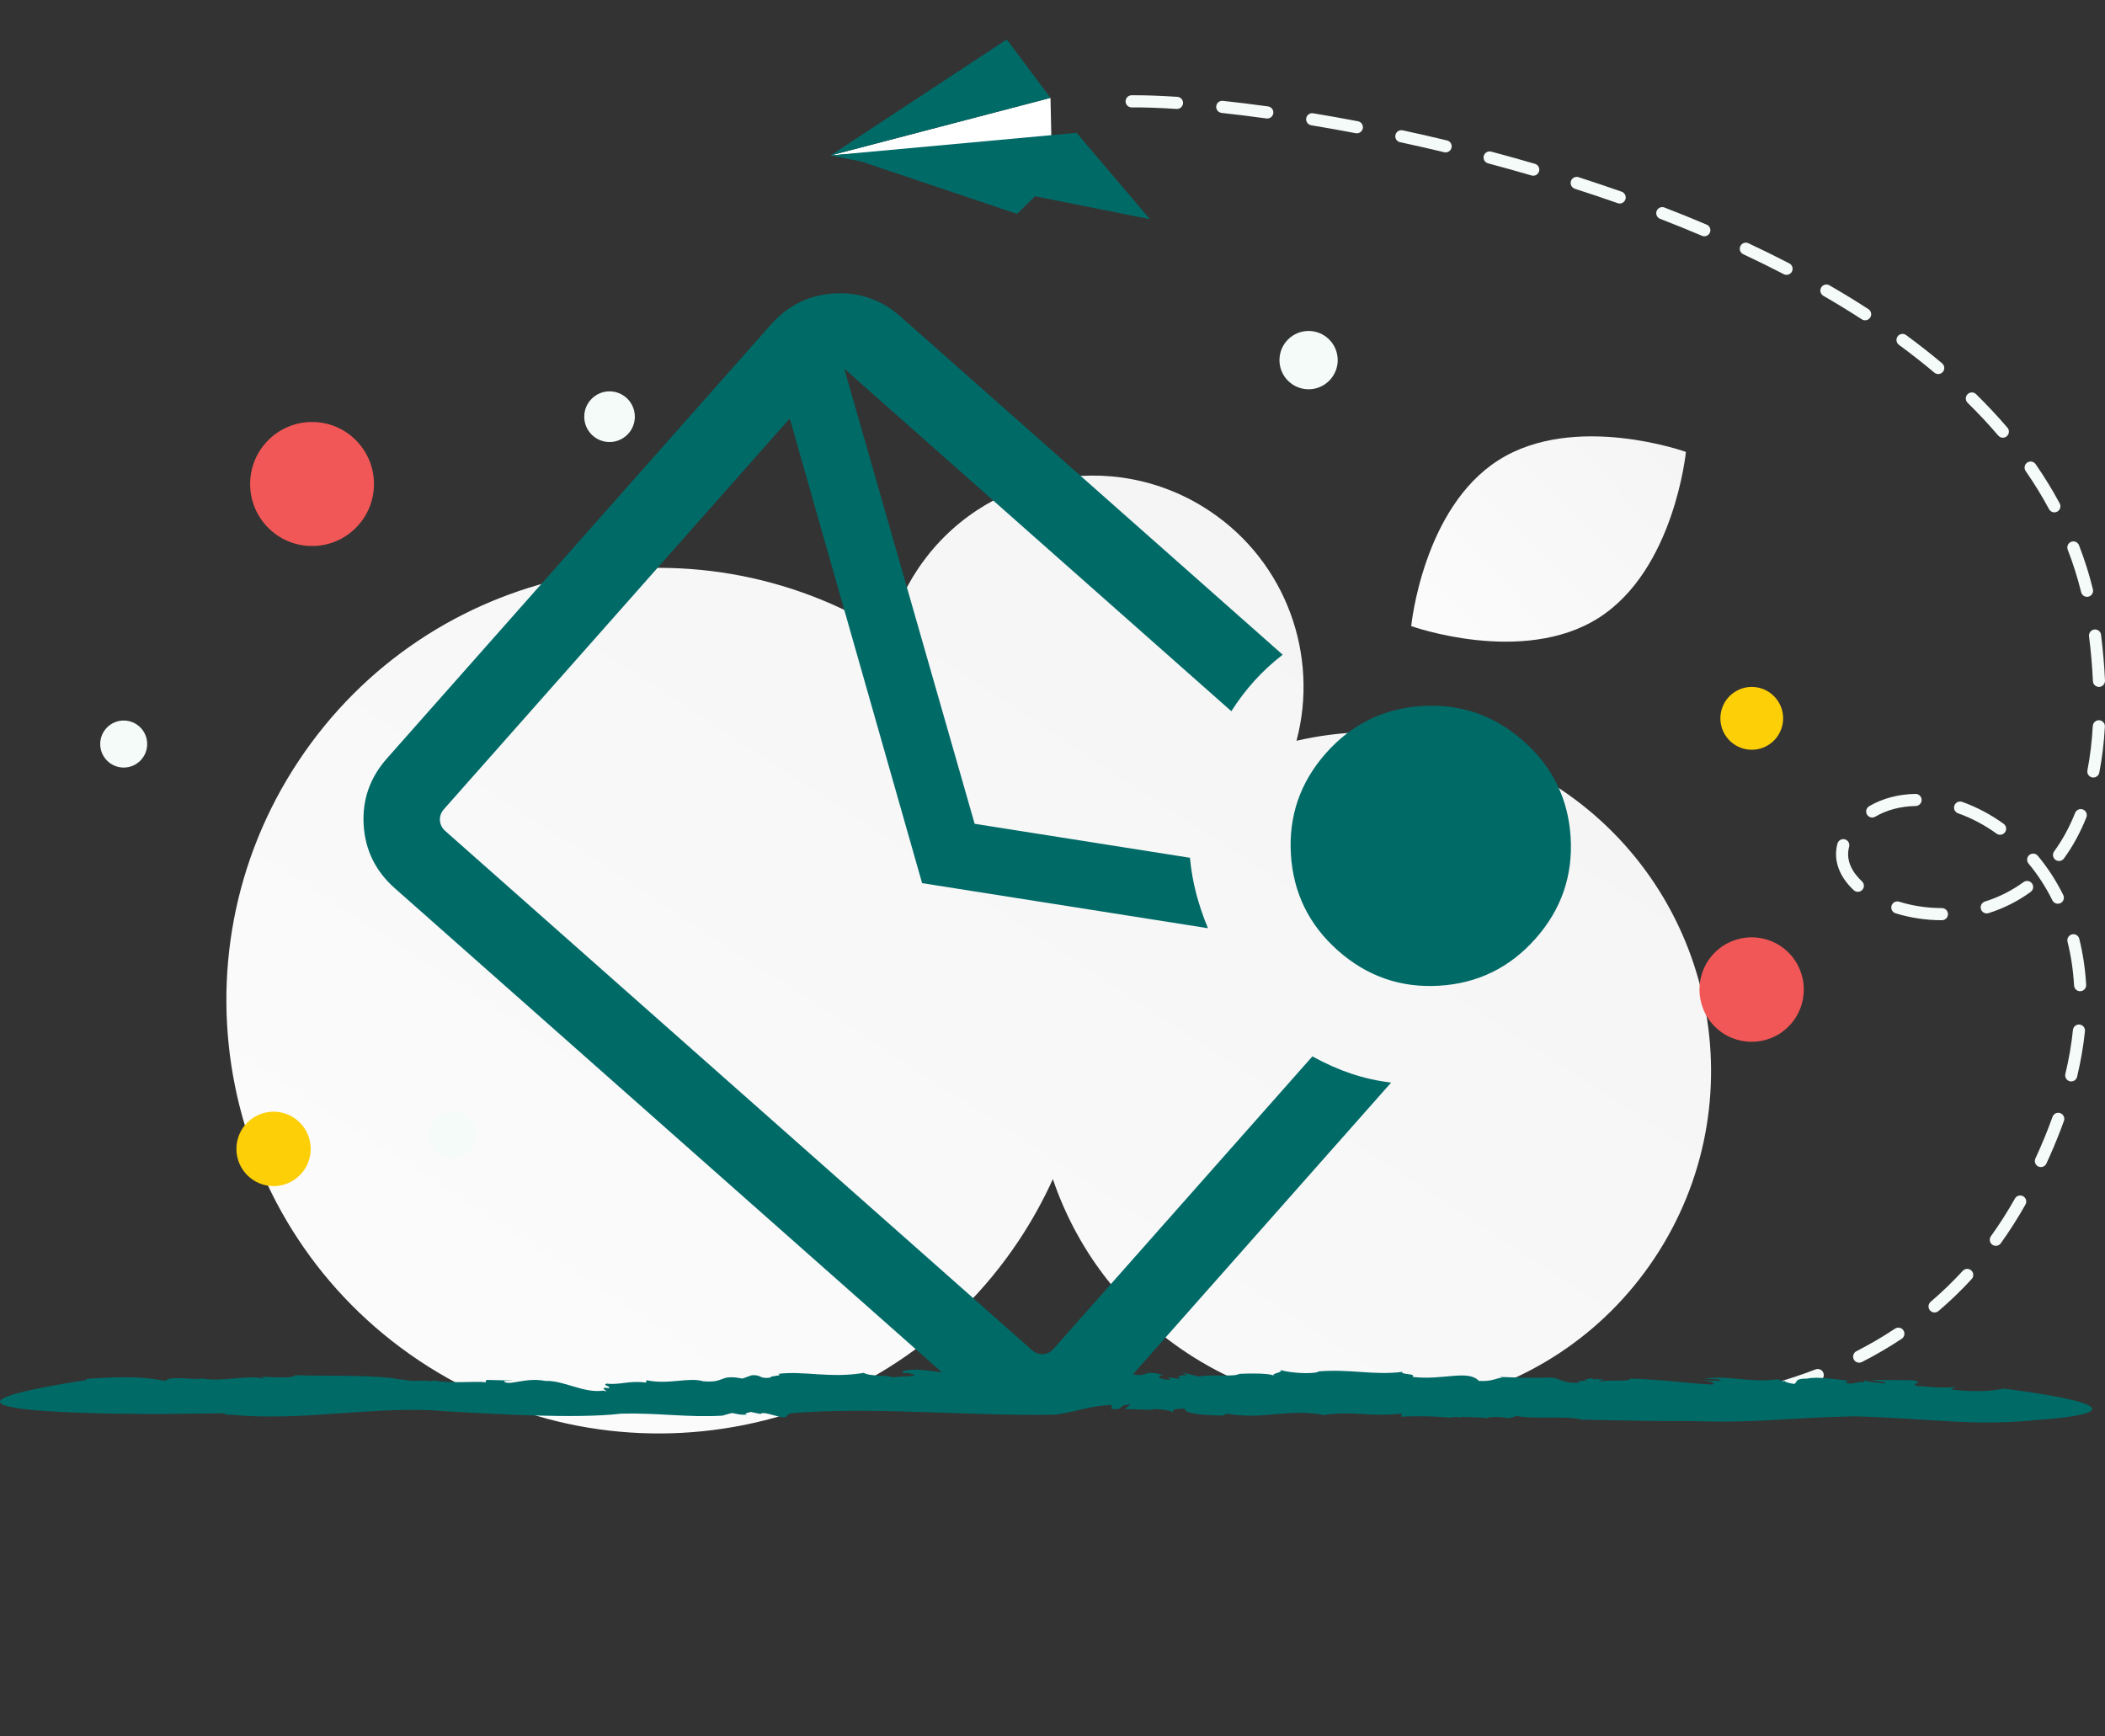 <svg width="160" height="132" viewBox="0 0 160 132" fill="none" xmlns="http://www.w3.org/2000/svg">
<rect x="0" y="0" width="160" height="132" fill="#333333" stroke="none"/>
<path d="M118.586 59.973C112.45 55.88 105.198 54.775 98.547 56.312C100.262 49.861 97.804 42.754 91.945 38.846C84.584 33.936 74.643 35.926 69.744 43.291C68.741 44.801 68 46.47 67.552 48.227C52.524 38.751 32.609 42.94 22.715 57.817C12.66 72.935 16.757 93.36 31.867 103.44C46.978 113.519 67.376 109.435 77.431 94.317C78.42 92.828 79.289 91.261 80.028 89.633C81.788 94.829 85.209 99.505 90.125 102.784C101.94 110.666 117.892 107.472 125.755 95.65C133.617 83.829 130.402 67.855 118.586 59.973ZM82.279 68.188C82.201 68.314 82.131 68.437 82.058 68.565C82.027 68.433 81.993 68.299 81.963 68.166C82.068 68.177 82.173 68.188 82.279 68.188Z" fill="url(#paint0_linear_1_7782)"/>
<path d="M121.505 46.976C115.74 50.633 107.266 47.595 107.266 47.595C107.266 47.595 108.142 38.628 113.91 34.975C119.675 31.318 128.146 34.352 128.146 34.352C128.146 34.352 127.269 43.319 121.505 46.976Z" fill="url(#paint1_linear_1_7782)"/>
<path d="M107.344 106.053C107.236 106.01 107.149 105.929 107.098 105.824C107.048 105.719 107.039 105.6 107.073 105.489C107.107 105.377 107.181 105.283 107.281 105.225C107.382 105.166 107.5 105.148 107.613 105.173C108.73 105.429 109.853 105.653 110.982 105.846C111.041 105.856 111.098 105.878 111.149 105.91C111.2 105.943 111.244 105.985 111.279 106.034C111.314 106.084 111.339 106.14 111.352 106.199C111.365 106.258 111.367 106.319 111.357 106.378C111.336 106.499 111.268 106.606 111.168 106.676C111.069 106.747 110.946 106.775 110.825 106.755C109.679 106.559 108.539 106.332 107.405 106.072C107.385 106.067 107.364 106.061 107.344 106.053ZM114.16 107.231C114.055 107.19 113.969 107.113 113.918 107.013C113.866 106.914 113.852 106.799 113.879 106.69C113.907 106.581 113.972 106.485 114.065 106.421C114.157 106.358 114.269 106.33 114.38 106.343C115.521 106.479 116.669 106.587 117.797 106.664C117.918 106.673 118.032 106.729 118.112 106.821C118.192 106.913 118.233 107.033 118.225 107.155C118.217 107.277 118.16 107.391 118.069 107.471C117.977 107.552 117.857 107.593 117.735 107.585C116.591 107.507 115.426 107.397 114.271 107.259C114.233 107.254 114.196 107.244 114.16 107.231ZM121.052 107.692C120.951 107.653 120.868 107.58 120.816 107.486C120.764 107.391 120.746 107.281 120.767 107.175C120.787 107.069 120.844 106.974 120.928 106.906C121.011 106.837 121.116 106.801 121.224 106.802C122.366 106.817 123.509 106.797 124.65 106.743C124.71 106.74 124.771 106.749 124.828 106.77C124.884 106.79 124.937 106.822 124.981 106.862C125.026 106.903 125.062 106.952 125.088 107.007C125.113 107.062 125.128 107.121 125.131 107.182C125.142 107.436 124.947 107.652 124.693 107.664C123.556 107.72 122.385 107.739 121.211 107.723C121.157 107.723 121.102 107.713 121.052 107.692ZM127.948 107.358C127.869 107.328 127.8 107.276 127.749 107.21C127.698 107.143 127.665 107.063 127.656 106.979C127.65 106.919 127.655 106.858 127.671 106.8C127.688 106.742 127.716 106.688 127.753 106.64C127.791 106.593 127.838 106.553 127.89 106.524C127.943 106.495 128.001 106.476 128.061 106.469C129.212 106.337 130.349 106.163 131.441 105.955C131.501 105.943 131.562 105.944 131.621 105.956C131.68 105.968 131.737 105.992 131.787 106.026C131.837 106.06 131.879 106.104 131.912 106.155C131.945 106.206 131.968 106.262 131.979 106.322C132.002 106.442 131.976 106.566 131.908 106.668C131.839 106.769 131.733 106.839 131.613 106.862C130.471 107.08 129.321 107.255 128.165 107.387C128.091 107.394 128.017 107.384 127.948 107.358ZM134.723 106.049C134.655 106.023 134.595 105.982 134.547 105.929C134.498 105.875 134.463 105.811 134.445 105.742C134.412 105.624 134.428 105.498 134.488 105.391C134.548 105.284 134.648 105.206 134.766 105.173C135.86 104.866 136.94 104.508 138.001 104.1C138.115 104.057 138.241 104.06 138.353 104.11C138.464 104.16 138.551 104.252 138.595 104.366C138.686 104.603 138.567 104.87 138.33 104.962C137.242 105.381 136.135 105.747 135.013 106.061C134.917 106.089 134.815 106.084 134.723 106.049ZM141.149 103.558C141.042 103.518 140.955 103.439 140.904 103.337C140.849 103.227 140.839 103.101 140.877 102.984C140.915 102.868 140.997 102.771 141.106 102.716C142.115 102.2 143.094 101.628 144.039 101.003C144.09 100.969 144.146 100.946 144.205 100.934C144.265 100.923 144.326 100.923 144.385 100.935C144.444 100.947 144.501 100.971 144.551 101.004C144.601 101.038 144.644 101.082 144.677 101.132C144.745 101.234 144.769 101.359 144.745 101.479C144.72 101.599 144.65 101.704 144.548 101.772C143.574 102.418 142.565 103.008 141.524 103.539C141.466 103.568 141.403 103.585 141.338 103.588C141.274 103.591 141.209 103.581 141.149 103.558ZM146.879 99.743C146.805 99.714 146.739 99.666 146.688 99.605C146.638 99.543 146.605 99.469 146.591 99.39C146.578 99.311 146.586 99.23 146.613 99.155C146.64 99.08 146.687 99.013 146.748 98.961C147.608 98.227 148.423 97.44 149.189 96.607C149.23 96.562 149.279 96.526 149.334 96.501C149.389 96.475 149.448 96.461 149.508 96.458C149.569 96.456 149.629 96.465 149.686 96.486C149.742 96.507 149.795 96.539 149.839 96.579C149.884 96.621 149.92 96.67 149.945 96.725C149.97 96.78 149.985 96.839 149.987 96.899C149.99 96.96 149.981 97.02 149.96 97.077C149.939 97.134 149.907 97.186 149.866 97.231C149.076 98.092 148.233 98.905 147.344 99.663C147.208 99.777 147.03 99.801 146.879 99.743ZM151.536 94.675C151.47 94.65 151.411 94.61 151.363 94.558C151.316 94.506 151.28 94.444 151.26 94.377C151.24 94.309 151.236 94.238 151.248 94.168C151.259 94.099 151.287 94.033 151.328 93.975C151.989 93.055 152.598 92.1 153.153 91.112C153.183 91.059 153.222 91.012 153.27 90.975C153.317 90.937 153.372 90.91 153.43 90.894C153.488 90.877 153.549 90.873 153.609 90.88C153.669 90.888 153.727 90.907 153.78 90.937C153.833 90.967 153.879 91.007 153.916 91.055C153.954 91.102 153.981 91.157 153.998 91.216C154.014 91.274 154.018 91.335 154.011 91.395C154.004 91.455 153.985 91.513 153.955 91.566C153.383 92.584 152.755 93.57 152.074 94.518C152.013 94.599 151.928 94.658 151.831 94.687C151.734 94.715 151.631 94.711 151.536 94.675ZM154.964 88.689L154.933 88.677C154.878 88.652 154.829 88.616 154.788 88.571C154.747 88.526 154.715 88.474 154.695 88.417C154.674 88.361 154.665 88.3 154.667 88.24C154.67 88.179 154.685 88.12 154.71 88.065C155.189 87.032 155.623 85.978 156.009 84.907C156.029 84.848 156.06 84.794 156.1 84.748C156.14 84.702 156.19 84.665 156.245 84.638C156.3 84.611 156.36 84.595 156.421 84.592C156.482 84.589 156.543 84.598 156.601 84.619C156.659 84.639 156.712 84.671 156.757 84.713C156.802 84.754 156.838 84.805 156.864 84.861C156.889 84.916 156.903 84.977 156.905 85.038C156.907 85.1 156.897 85.161 156.875 85.218C156.788 85.461 156.694 85.71 156.6 85.957C156.275 86.801 155.923 87.634 155.543 88.455C155.494 88.56 155.406 88.642 155.299 88.685C155.192 88.729 155.072 88.73 154.964 88.689ZM157.269 82.179C157.165 82.139 157.08 82.062 157.028 81.963C156.976 81.864 156.961 81.75 156.987 81.641C157.258 80.508 157.452 79.382 157.563 78.296C157.576 78.175 157.636 78.063 157.73 77.986C157.824 77.908 157.946 77.872 158.067 77.884C158.127 77.89 158.185 77.908 158.238 77.937C158.292 77.966 158.338 78.005 158.376 78.052C158.415 78.099 158.443 78.153 158.46 78.211C158.477 78.269 158.483 78.33 158.476 78.39C158.36 79.517 158.159 80.682 157.879 81.856C157.851 81.974 157.776 82.077 157.672 82.141C157.568 82.205 157.443 82.225 157.325 82.196C157.308 82.192 157.287 82.186 157.269 82.179ZM157.943 75.322C157.861 75.29 157.789 75.235 157.737 75.163C157.685 75.091 157.654 75.006 157.649 74.918C157.584 73.771 157.417 72.651 157.152 71.591C157.122 71.472 157.141 71.346 157.203 71.241C157.266 71.136 157.367 71.061 157.486 71.031C157.544 71.016 157.605 71.013 157.665 71.021C157.725 71.03 157.782 71.051 157.834 71.082C157.886 71.113 157.931 71.154 157.967 71.202C158.003 71.251 158.029 71.306 158.044 71.365C158.323 72.48 158.498 73.657 158.568 74.863C158.571 74.924 158.563 74.984 158.543 75.041C158.523 75.099 158.492 75.151 158.452 75.197C158.412 75.242 158.363 75.278 158.309 75.305C158.254 75.331 158.195 75.347 158.135 75.35C158.067 75.355 158.003 75.345 157.943 75.322ZM144.049 69.415C143.94 69.373 143.851 69.291 143.8 69.185C143.75 69.08 143.741 68.959 143.776 68.847C143.813 68.73 143.894 68.633 144.002 68.576C144.11 68.519 144.237 68.508 144.353 68.544C145.372 68.864 146.499 69.033 147.614 69.031C147.735 69.034 147.849 69.084 147.933 69.17C148.017 69.257 148.064 69.373 148.064 69.493C148.064 69.614 148.016 69.73 147.932 69.816C147.848 69.902 147.733 69.951 147.613 69.954C146.406 69.956 145.183 69.771 144.076 69.425C144.068 69.42 144.056 69.418 144.049 69.415ZM141.051 67.764C140.996 67.743 140.946 67.712 140.903 67.672C139.773 66.616 139.332 65.358 139.664 64.13C139.696 64.013 139.773 63.912 139.878 63.851C139.984 63.79 140.109 63.774 140.227 63.805C140.285 63.821 140.34 63.848 140.388 63.885C140.436 63.922 140.476 63.968 140.506 64.021C140.535 64.074 140.555 64.132 140.562 64.192C140.57 64.252 140.566 64.313 140.55 64.371C140.245 65.502 140.913 66.424 141.527 66.999C141.605 67.071 141.656 67.169 141.67 67.274C141.684 67.38 141.661 67.487 141.604 67.578C141.548 67.668 141.462 67.737 141.361 67.77C141.26 67.804 141.15 67.802 141.051 67.764ZM150.845 69.406C150.78 69.381 150.722 69.341 150.674 69.291C150.626 69.24 150.591 69.179 150.571 69.112C150.535 68.995 150.546 68.869 150.602 68.76C150.659 68.652 150.756 68.571 150.872 68.534C151.925 68.204 152.917 67.704 153.81 67.055C153.859 67.02 153.914 66.994 153.973 66.98C154.031 66.966 154.092 66.963 154.152 66.973C154.212 66.982 154.269 67.004 154.321 67.035C154.372 67.067 154.417 67.109 154.452 67.158C154.488 67.207 154.513 67.262 154.527 67.321C154.541 67.38 154.544 67.441 154.534 67.501C154.525 67.561 154.504 67.618 154.472 67.67C154.44 67.722 154.399 67.766 154.35 67.802C153.377 68.51 152.295 69.055 151.147 69.414C151.046 69.447 150.939 69.441 150.845 69.406ZM156.25 68.67C156.142 68.628 156.054 68.548 156.002 68.445C155.509 67.443 154.9 66.503 154.187 65.645C154.148 65.598 154.119 65.544 154.101 65.487C154.083 65.429 154.077 65.368 154.082 65.308C154.088 65.248 154.105 65.189 154.133 65.135C154.161 65.082 154.2 65.034 154.246 64.996C154.292 64.957 154.346 64.928 154.403 64.91C154.461 64.892 154.522 64.885 154.582 64.891C154.642 64.896 154.7 64.913 154.754 64.941C154.807 64.969 154.854 65.007 154.893 65.054C155.651 65.969 156.3 66.969 156.826 68.035C156.939 68.263 156.847 68.541 156.618 68.654C156.497 68.711 156.365 68.714 156.25 68.67ZM142.139 62.117C142.058 62.086 141.988 62.032 141.936 61.963C141.884 61.893 141.853 61.81 141.846 61.724C141.839 61.637 141.856 61.55 141.896 61.473C141.936 61.396 141.997 61.332 142.071 61.288C143.092 60.692 144.278 60.376 145.595 60.351C145.655 60.35 145.715 60.36 145.771 60.383C145.827 60.405 145.879 60.438 145.922 60.48C145.966 60.522 146 60.572 146.024 60.627C146.048 60.683 146.061 60.742 146.062 60.803C146.063 60.864 146.052 60.924 146.03 60.98C146.008 61.036 145.975 61.088 145.933 61.131C145.891 61.175 145.841 61.21 145.786 61.234C145.731 61.258 145.671 61.271 145.611 61.272C144.453 61.295 143.418 61.567 142.535 62.084C142.476 62.119 142.409 62.14 142.341 62.146C142.272 62.152 142.203 62.142 142.139 62.117ZM156.342 65.422C156.304 65.407 156.268 65.388 156.234 65.364C156.185 65.328 156.144 65.283 156.112 65.231C156.081 65.18 156.06 65.122 156.051 65.062C156.042 65.002 156.044 64.941 156.059 64.882C156.073 64.823 156.099 64.767 156.135 64.719C156.762 63.862 157.299 62.878 157.729 61.795C157.774 61.683 157.862 61.593 157.972 61.544C158.083 61.495 158.208 61.492 158.321 61.535L158.327 61.537C158.44 61.582 158.531 61.671 158.579 61.783C158.627 61.895 158.629 62.022 158.583 62.136C158.123 63.291 157.549 64.344 156.876 65.263C156.816 65.345 156.732 65.404 156.635 65.433C156.539 65.462 156.436 65.458 156.342 65.422ZM151.861 63.427C151.824 63.413 151.789 63.394 151.757 63.371C150.833 62.706 149.845 62.184 148.831 61.826C148.716 61.785 148.622 61.7 148.57 61.59C148.517 61.48 148.511 61.353 148.552 61.238C148.572 61.181 148.603 61.128 148.643 61.083C148.684 61.038 148.733 61.001 148.787 60.975C148.842 60.949 148.901 60.934 148.961 60.931C149.022 60.928 149.082 60.937 149.139 60.957C150.234 61.344 151.302 61.907 152.294 62.623C152.501 62.772 152.548 63.059 152.4 63.266C152.274 63.439 152.051 63.5 151.861 63.427ZM158.949 59.076C158.849 59.037 158.765 58.963 158.712 58.868C158.66 58.773 158.643 58.663 158.664 58.557C158.868 57.507 159.006 56.372 159.072 55.187C159.08 55.065 159.135 54.95 159.226 54.869C159.317 54.787 159.436 54.745 159.558 54.751C159.68 54.758 159.794 54.813 159.875 54.905C159.957 54.996 159.998 55.116 159.992 55.238C159.923 56.466 159.781 57.641 159.567 58.732C159.544 58.852 159.474 58.958 159.373 59.026C159.272 59.095 159.147 59.12 159.028 59.097C159.001 59.093 158.975 59.086 158.949 59.076ZM159.376 52.188C159.293 52.155 159.221 52.1 159.168 52.027C159.116 51.955 159.086 51.868 159.081 51.779C159.028 50.639 158.93 49.502 158.786 48.37C158.771 48.249 158.805 48.126 158.88 48.03C158.954 47.933 159.064 47.87 159.185 47.854C159.306 47.839 159.429 47.873 159.525 47.947C159.621 48.023 159.684 48.133 159.7 48.254C159.848 49.453 159.95 50.623 160 51.735C160.004 51.811 159.988 51.887 159.955 51.956C159.922 52.025 159.872 52.085 159.81 52.13C159.748 52.175 159.676 52.203 159.6 52.214C159.525 52.224 159.448 52.215 159.376 52.188ZM158.471 45.342C158.401 45.315 158.339 45.272 158.29 45.216C158.241 45.16 158.206 45.093 158.188 45.021C157.917 43.922 157.576 42.841 157.167 41.786C157.123 41.672 157.125 41.545 157.174 41.432C157.224 41.32 157.315 41.232 157.429 41.188C157.485 41.166 157.545 41.155 157.606 41.156C157.666 41.157 157.726 41.17 157.781 41.195C157.836 41.219 157.886 41.254 157.928 41.298C157.97 41.342 158.003 41.393 158.025 41.45C158.448 42.542 158.801 43.661 159.082 44.8C159.102 44.881 159.099 44.967 159.074 45.047C159.049 45.127 159.002 45.199 158.939 45.255C158.877 45.311 158.8 45.349 158.717 45.364C158.635 45.379 158.549 45.371 158.471 45.342ZM155.987 38.918C155.885 38.878 155.799 38.803 155.747 38.706C155.209 37.707 154.616 36.74 153.969 35.808C153.935 35.759 153.91 35.703 153.898 35.643C153.885 35.584 153.884 35.523 153.894 35.464C153.905 35.404 153.927 35.347 153.96 35.296C153.993 35.245 154.035 35.201 154.085 35.167C154.293 35.021 154.581 35.072 154.725 35.282C155.391 36.242 156.003 37.239 156.557 38.268C156.586 38.322 156.604 38.38 156.61 38.44C156.616 38.501 156.61 38.562 156.593 38.62C156.575 38.678 156.547 38.732 156.508 38.779C156.47 38.825 156.423 38.864 156.37 38.893C156.311 38.924 156.247 38.943 156.181 38.947C156.115 38.952 156.049 38.941 155.987 38.918ZM85.85 8.134C85.764 8.101 85.689 8.042 85.637 7.966C85.584 7.89 85.555 7.799 85.555 7.707C85.554 7.585 85.601 7.467 85.687 7.38C85.772 7.293 85.889 7.243 86.011 7.241C87.008 7.233 88.179 7.274 89.494 7.361C89.554 7.365 89.613 7.381 89.667 7.408C89.721 7.435 89.769 7.472 89.809 7.518C89.849 7.563 89.879 7.616 89.899 7.673C89.918 7.731 89.926 7.791 89.922 7.852C89.913 7.974 89.857 8.087 89.766 8.168C89.674 8.249 89.554 8.289 89.432 8.282C88.141 8.197 86.99 8.157 86.017 8.165C85.96 8.165 85.903 8.155 85.85 8.134ZM152.071 33.243C151.999 33.215 151.936 33.17 151.886 33.112C151.147 32.248 150.37 31.416 149.557 30.621C149.514 30.578 149.48 30.528 149.456 30.473C149.432 30.417 149.42 30.357 149.419 30.297C149.419 30.236 149.43 30.176 149.453 30.12C149.475 30.064 149.509 30.013 149.551 29.97C149.593 29.927 149.643 29.892 149.699 29.868C149.754 29.844 149.814 29.832 149.874 29.831C149.934 29.83 149.994 29.842 150.05 29.864C150.106 29.887 150.157 29.92 150.2 29.963C151.031 30.778 151.827 31.629 152.585 32.512C152.651 32.59 152.69 32.688 152.695 32.791C152.7 32.893 152.67 32.994 152.611 33.078C152.552 33.161 152.467 33.223 152.369 33.253C152.271 33.283 152.166 33.279 152.071 33.243ZM92.737 8.554C92.642 8.518 92.562 8.451 92.51 8.364C92.457 8.277 92.434 8.175 92.445 8.074C92.452 8.014 92.47 7.956 92.499 7.903C92.528 7.849 92.567 7.802 92.614 7.764C92.661 7.726 92.715 7.698 92.773 7.681C92.831 7.664 92.892 7.659 92.952 7.666C94.058 7.784 95.214 7.926 96.39 8.091C96.45 8.099 96.508 8.119 96.56 8.15C96.612 8.18 96.657 8.221 96.694 8.269C96.73 8.318 96.757 8.373 96.772 8.431C96.787 8.49 96.791 8.551 96.782 8.611C96.774 8.671 96.754 8.729 96.723 8.781C96.693 8.833 96.652 8.879 96.604 8.916C96.556 8.952 96.501 8.979 96.442 8.994C96.384 9.01 96.323 9.013 96.263 9.005C95.128 8.847 93.991 8.707 92.852 8.584C92.812 8.579 92.774 8.569 92.737 8.554ZM147.159 28.403C147.111 28.385 147.067 28.359 147.028 28.326C146.154 27.593 145.257 26.889 144.338 26.215C144.239 26.142 144.174 26.034 144.155 25.913C144.136 25.793 144.166 25.669 144.238 25.571C144.31 25.472 144.418 25.406 144.538 25.387C144.658 25.369 144.781 25.398 144.88 25.47C145.816 26.156 146.73 26.873 147.62 27.619C147.703 27.689 147.759 27.786 147.777 27.894C147.796 28.001 147.776 28.112 147.721 28.206C147.665 28.3 147.579 28.371 147.476 28.407C147.373 28.444 147.261 28.442 147.159 28.403ZM99.573 9.496C99.467 9.455 99.379 9.376 99.328 9.274C99.276 9.172 99.264 9.055 99.294 8.945C99.324 8.835 99.393 8.739 99.489 8.678C99.585 8.616 99.701 8.592 99.813 8.611C100.936 8.796 102.083 9.001 103.221 9.218C103.341 9.242 103.446 9.312 103.515 9.413C103.583 9.514 103.609 9.638 103.587 9.758C103.564 9.878 103.494 9.984 103.394 10.053C103.293 10.122 103.169 10.148 103.049 10.126C101.922 9.911 100.793 9.71 99.662 9.522C99.632 9.516 99.602 9.507 99.573 9.496ZM106.351 10.79C106.248 10.75 106.163 10.675 106.111 10.578C106.058 10.481 106.043 10.369 106.067 10.261C106.093 10.142 106.165 10.037 106.267 9.971C106.37 9.904 106.495 9.882 106.614 9.907C107.74 10.149 108.875 10.407 109.989 10.676C110.048 10.69 110.104 10.715 110.153 10.751C110.202 10.786 110.243 10.831 110.275 10.883C110.306 10.934 110.327 10.992 110.336 11.052C110.346 11.112 110.343 11.173 110.328 11.232C110.3 11.351 110.225 11.453 110.121 11.517C110.018 11.581 109.892 11.601 109.774 11.572C108.659 11.305 107.541 11.05 106.42 10.808C106.396 10.805 106.373 10.798 106.351 10.79ZM141.602 24.318C141.573 24.306 141.544 24.292 141.518 24.275C140.558 23.655 139.583 23.059 138.594 22.488C138.489 22.427 138.412 22.326 138.38 22.208C138.348 22.09 138.364 21.965 138.425 21.859C138.455 21.806 138.495 21.76 138.543 21.723C138.591 21.686 138.646 21.659 138.705 21.643C138.763 21.627 138.824 21.623 138.884 21.631C138.944 21.639 139.002 21.659 139.054 21.689C140.058 22.267 141.046 22.871 142.018 23.5C142.12 23.567 142.192 23.671 142.218 23.79C142.244 23.91 142.221 24.035 142.155 24.137C142.097 24.226 142.011 24.292 141.91 24.325C141.81 24.357 141.701 24.355 141.602 24.318ZM113.06 12.402C112.954 12.361 112.867 12.282 112.815 12.18C112.763 12.079 112.751 11.962 112.78 11.852C112.811 11.734 112.888 11.633 112.993 11.572C113.098 11.511 113.224 11.493 113.342 11.524C114.457 11.82 115.568 12.131 116.676 12.455C116.791 12.491 116.888 12.57 116.946 12.677C117.003 12.784 117.016 12.909 116.982 13.026C116.948 13.142 116.87 13.241 116.764 13.3C116.658 13.359 116.533 13.373 116.417 13.341C115.316 13.02 114.213 12.712 113.105 12.417C113.091 12.412 113.074 12.407 113.06 12.402ZM135.63 20.862C135.613 20.856 135.597 20.849 135.582 20.841C134.566 20.315 133.54 19.81 132.503 19.325C132.448 19.3 132.399 19.263 132.358 19.219C132.317 19.174 132.286 19.122 132.265 19.064C132.245 19.008 132.236 18.947 132.239 18.886C132.242 18.826 132.257 18.767 132.283 18.712C132.308 18.657 132.344 18.607 132.389 18.567C132.434 18.526 132.486 18.494 132.543 18.473C132.6 18.453 132.66 18.443 132.721 18.446C132.781 18.449 132.84 18.464 132.895 18.49C133.942 18.981 134.979 19.492 136.006 20.023C136.114 20.079 136.196 20.176 136.233 20.293C136.27 20.409 136.259 20.535 136.203 20.644C136.151 20.745 136.064 20.823 135.958 20.863C135.852 20.903 135.735 20.903 135.63 20.862ZM119.679 14.339C119.569 14.297 119.48 14.214 119.429 14.107C119.378 14.001 119.37 13.88 119.406 13.767C119.443 13.651 119.525 13.554 119.633 13.498C119.741 13.442 119.867 13.431 119.983 13.468C121.082 13.821 122.176 14.19 123.265 14.573C123.38 14.615 123.473 14.7 123.526 14.81C123.578 14.92 123.586 15.047 123.546 15.162C123.506 15.278 123.421 15.372 123.312 15.425C123.202 15.478 123.075 15.486 122.96 15.445C121.879 15.064 120.793 14.699 119.702 14.35C119.695 14.345 119.688 14.343 119.679 14.339ZM129.384 17.932L129.368 17.925C128.314 17.477 127.252 17.047 126.184 16.635C126.07 16.591 125.978 16.503 125.929 16.391C125.879 16.279 125.876 16.153 125.92 16.038C125.942 15.982 125.974 15.93 126.016 15.887C126.057 15.843 126.107 15.808 126.162 15.783C126.217 15.759 126.277 15.745 126.337 15.744C126.397 15.742 126.457 15.753 126.514 15.774L126.515 15.775C127.593 16.191 128.664 16.625 129.727 17.078C129.783 17.101 129.833 17.136 129.875 17.179C129.917 17.222 129.951 17.273 129.973 17.329C129.996 17.385 130.007 17.445 130.006 17.506C130.006 17.566 129.993 17.626 129.97 17.681C129.923 17.791 129.836 17.878 129.727 17.925C129.618 17.972 129.495 17.974 129.384 17.932Z" fill="#F4FBF9"/>
<g clip-path="url(#clip0_1_7782)">
<path d="M30.012 67.525C28.549 66.23 27.759 64.627 27.642 62.717C27.526 60.806 28.115 59.118 29.41 57.655L58.593 24.679C59.888 23.216 61.49 22.426 63.401 22.309C65.312 22.193 66.999 22.782 68.463 24.077L97.495 49.77C96.717 50.372 96.007 51.027 95.365 51.733C94.723 52.44 94.133 53.217 93.594 54.065L64.172 28.027L74.082 62.623L90.448 65.207C90.533 66.136 90.692 67.047 90.926 67.939C91.16 68.831 91.458 69.705 91.819 70.561L70.089 67.135L60.029 31.81L33.755 61.5C33.524 61.76 33.419 62.048 33.438 62.363C33.457 62.678 33.597 62.95 33.857 63.181L78.419 102.617C78.68 102.847 78.967 102.953 79.282 102.933C79.597 102.914 79.87 102.774 80.1 102.514L99.754 80.305C100.75 80.856 101.74 81.295 102.724 81.624C103.708 81.951 104.714 82.175 105.74 82.296L84.445 106.359C83.15 107.822 82.011 104.383 80.1 104.5C78.189 104.617 76.038 108.257 74.574 106.962L30.012 67.525ZM101.703 72.267C99.493 70.311 98.299 67.873 98.121 64.95C97.943 62.027 98.831 59.461 100.786 57.252C102.742 55.042 105.181 53.848 108.104 53.67C111.026 53.492 113.592 54.38 115.801 56.336C118.011 58.291 119.205 60.73 119.383 63.652C119.561 66.575 118.673 69.141 116.717 71.351C114.762 73.56 112.324 74.753 109.401 74.932C106.478 75.111 103.912 74.222 101.703 72.267Z" fill="#006A67"/>
</g>
<path d="M79.848 7.44L79.915 10.558L63.133 11.815L79.848 7.44Z" fill="white"/>
<path d="M79.557 14.044L77.305 16.262L63.887 11.745L79.557 14.044Z" fill="#006A67"/>
<path d="M63.129 11.814L87.407 16.664L81.832 10.097L63.129 11.814Z" fill="#006A67"/>
<path d="M79.846 7.44L63.131 11.815L76.524 3L79.846 7.44ZM140.986 107.667C135.534 107.769 134.091 108.201 128.432 108.023C125.736 108.048 122.859 107.972 120.223 107.921C118.97 107.591 116.767 107.921 115.281 107.642L114.711 107.82C114.201 107.718 113.605 107.667 113.087 107.769L113.121 107.82C112.361 107.693 111.497 107.769 111.125 107.693L111.16 107.743L110.235 107.718L110.391 107.794C109.06 107.642 107.695 107.642 106.485 107.693L106.589 107.464C104.006 107.718 103.064 107.261 100.74 107.54L100.774 107.591C97.828 107.007 96.126 107.997 93.093 107.439C93.473 107.515 92.928 107.54 92.963 107.616C91.563 107.566 90.077 107.515 90.051 107.083C89.032 107.083 89.222 107.21 89.092 107.388C89.101 107.21 88.211 107.108 87.416 107.108L87.779 107.185L85.498 107.108L85.947 106.753C84.738 106.854 85.636 107.185 84.487 107.108L84.504 106.804C82.837 106.854 81.852 107.312 80.236 107.54C73.514 107.667 66.29 106.905 60.044 107.439L59.767 107.667C59.646 107.997 58.039 107.185 57.806 107.489L57.08 107.337C56.873 107.388 56.441 107.464 56.803 107.54C56.13 107.566 56.112 107.489 55.629 107.413L54.903 107.616C52.25 107.769 49.995 107.388 47.204 107.464C43.852 107.87 37.536 107.489 33.898 107.286C28.783 106.804 22.838 108.099 17.602 107.54C17.43 107.591 16.989 107.489 16.997 107.439L12.202 107.489C12.202 107.489 -11.032 107.616 6.62 104.899L6.5 104.822C9.126 104.644 10.777 104.619 12.582 104.975C12.868 104.543 14.734 104.924 15.347 104.797L15.287 104.771C16.885 105.102 18.579 104.492 20.125 104.797C20.065 104.771 20.03 104.644 19.676 104.644C20.799 104.695 22.337 104.797 22.424 104.543C25.111 104.619 28.852 104.492 30.572 104.899L30.451 104.822C31.427 105.102 31.721 104.873 32.818 105C32.879 104.975 32.956 104.949 32.939 104.924C34.01 105.203 36.058 104.975 36.913 105.076L36.965 104.899L39.091 104.949L38.296 104.975C38.572 105.432 39.903 104.67 41.441 104.975C42.884 104.924 44.37 105.94 45.865 105.711C46.582 105.94 45.234 105.356 46.306 105.534C46.34 105.28 45.804 105.381 46.081 105.178C47.127 105.305 47.8 104.924 49.096 105.102L49.148 104.924C50.833 105.28 52.328 104.67 53.451 105C55.188 105.153 54.617 104.441 56.432 104.797L57.141 104.543C57.918 104.492 57.694 104.848 58.557 104.721C58.506 104.568 59.646 104.594 59.136 104.441C61.08 104.187 63.085 104.797 65.651 104.365C66.204 104.67 67.5 104.492 67.915 104.721C67.984 104.594 70.498 104.695 69.055 104.39C68.935 104.365 68.71 104.365 68.727 104.416L68.554 104.238C70.014 103.882 71.207 104.441 72.658 104.365C72.227 104.416 71.656 104.416 72.036 104.543L73.384 104.517L73.108 104.365L75.112 104.263L74.836 104.467C75.812 104.365 76.158 104.035 77.264 104.314C77.765 104.467 76.339 104.568 77.367 104.644C78.681 104.517 80.642 104.314 82.31 104.263C82.154 104.492 82.603 104.467 83.07 104.517L83.122 104.34C84.893 104.594 83.77 103.933 85.533 104.136L85.377 104.009L85.844 104.416C87.433 104.797 86.699 104.035 88.462 104.543C87.762 104.517 88.133 104.949 88.989 104.873L88.773 104.695C89.248 104.746 89.403 104.822 89.723 104.771C89.438 104.67 89.576 104.517 90.276 104.543L89.81 104.314L91.131 104.644C92.151 104.441 93.767 104.695 94.19 104.441C94.19 104.441 96.385 104.314 96.886 104.594C96.445 104.416 97.655 104.34 97.309 104.136C97.88 104.34 99.556 104.492 100.23 104.289L100.1 104.263C102.589 104.035 104.351 104.568 106.58 104.289C106.477 104.517 107.66 104.39 107.367 104.67C109.674 104.949 111.574 104.086 112.412 104.975C113.467 105.026 113.657 104.771 114.201 104.721L113.951 104.67C115.921 104.746 116.491 104.746 117.951 104.721C118.677 104.797 118.798 105.203 120.102 105.102C119.679 104.949 120.215 104.975 120.699 104.975C120.388 104.949 120.293 104.899 120.932 104.771C121.018 104.822 121.165 104.848 121.295 104.873C121.303 104.873 121.329 104.848 121.312 104.822C122.124 104.873 121.986 104.924 121.606 104.949C121.623 104.975 121.597 105 121.476 105.051C122.323 104.848 123.835 105.076 123.939 104.797C126.393 104.873 128.146 105.153 130.186 105.254C130.419 105.102 129.935 104.975 129.348 104.924L130.799 104.975C130.79 104.771 129.97 104.848 129.52 104.822C131.248 104.492 133.08 105.153 135.102 104.848L135.525 105L135.646 104.975C135.638 105.051 136.096 105.178 136.389 105.203C136.674 105.026 136.372 104.797 137.374 104.797C138.169 104.619 139.621 104.873 140.658 104.975C140.096 105 140.278 105.102 140.519 105.178C141.021 105.178 141.306 105 141.695 105.076L141.746 104.848C141.548 105.076 143.051 105.102 143.241 105.178C143.526 105 142.464 105.026 142.342 104.899C144.347 104.924 143.345 104.898 145.358 104.924C146.429 105.102 145.159 105.153 145.678 105.356C146.619 105.407 147.544 105.559 148.633 105.432L148.287 105.635C150.067 105.813 151.13 105.788 152.322 105.559C165.559 107.286 155.113 107.921 155.113 107.921C149.877 108.455 147.19 107.845 140.986 107.667Z" fill="#006A67"/>
<path d="M134.343 56.675C133.202 57.334 131.744 56.943 131.086 55.801C130.427 54.659 130.818 53.198 131.958 52.539C133.099 51.879 134.557 52.271 135.216 53.413C135.874 54.555 135.483 56.016 134.343 56.675Z" fill="#FDCF07"/>
<path d="M20.793 84.509C22.352 84.509 23.616 85.775 23.616 87.337C23.616 88.899 22.352 90.165 20.793 90.165C19.233 90.165 17.969 88.899 17.969 87.337C17.969 85.775 19.233 84.509 20.793 84.509Z" fill="#FDCF07"/>
<path d="M46.331 29.75C45.269 29.75 44.408 30.613 44.408 31.676C44.408 32.739 45.269 33.602 46.331 33.602C47.393 33.602 48.254 32.739 48.254 31.676C48.254 30.613 47.393 29.75 46.331 29.75Z" fill="#F4FBF9"/>
<path d="M34.398 84.48C33.412 84.48 32.613 85.28 32.613 86.268C32.613 87.255 33.412 88.056 34.398 88.056C35.384 88.056 36.184 87.255 36.184 86.268C36.184 85.28 35.384 84.48 34.398 84.48Z" fill="#F4FBF9"/>
<path d="M9.402 54.773C8.416 54.773 7.617 55.573 7.617 56.561C7.617 57.548 8.416 58.349 9.402 58.349C10.388 58.349 11.188 57.548 11.188 56.561C11.188 55.573 10.388 54.773 9.402 54.773Z" fill="#F4FBF9"/>
<path d="M23.719 32.079C26.319 32.079 28.426 34.19 28.426 36.794C28.426 39.397 26.319 41.508 23.719 41.508C21.119 41.508 19.012 39.397 19.012 36.794C19.012 34.19 21.119 32.079 23.719 32.079Z" fill="#F15756"/>
<path d="M97.899 28.943C98.764 29.809 100.166 29.809 101.03 28.943C101.895 28.078 101.895 26.674 101.03 25.808C100.166 24.942 98.764 24.942 97.899 25.808C97.035 26.674 97.035 28.078 97.899 28.943Z" fill="#F4FBF9"/>
<path d="M130.337 78.033C128.788 76.482 128.788 73.967 130.337 72.416C131.886 70.865 134.397 70.865 135.946 72.416C137.494 73.967 137.494 76.482 135.946 78.033C134.397 79.584 131.886 79.584 130.337 78.033Z" fill="#F15756"/>
<defs>
<linearGradient id="paint0_linear_1_7782" x1="23.769" y1="156.721" x2="149.93" y2="-36.353" gradientUnits="userSpaceOnUse">
<stop stop-color="white"/>
<stop offset="1" stop-color="#EEEEEE"/>
</linearGradient>
<linearGradient id="paint1_linear_1_7782" x1="99.142" y1="58.843" x2="145.206" y2="13.935" gradientUnits="userSpaceOnUse">
<stop stop-color="white"/>
<stop offset="1" stop-color="#EEEEEE"/>
</linearGradient>
<clipPath id="clip0_1_7782">
<rect width="92.831" height="92.831" fill="white" transform="translate(67.519) rotate(41.508)"/>
</clipPath>
</defs>
</svg>
